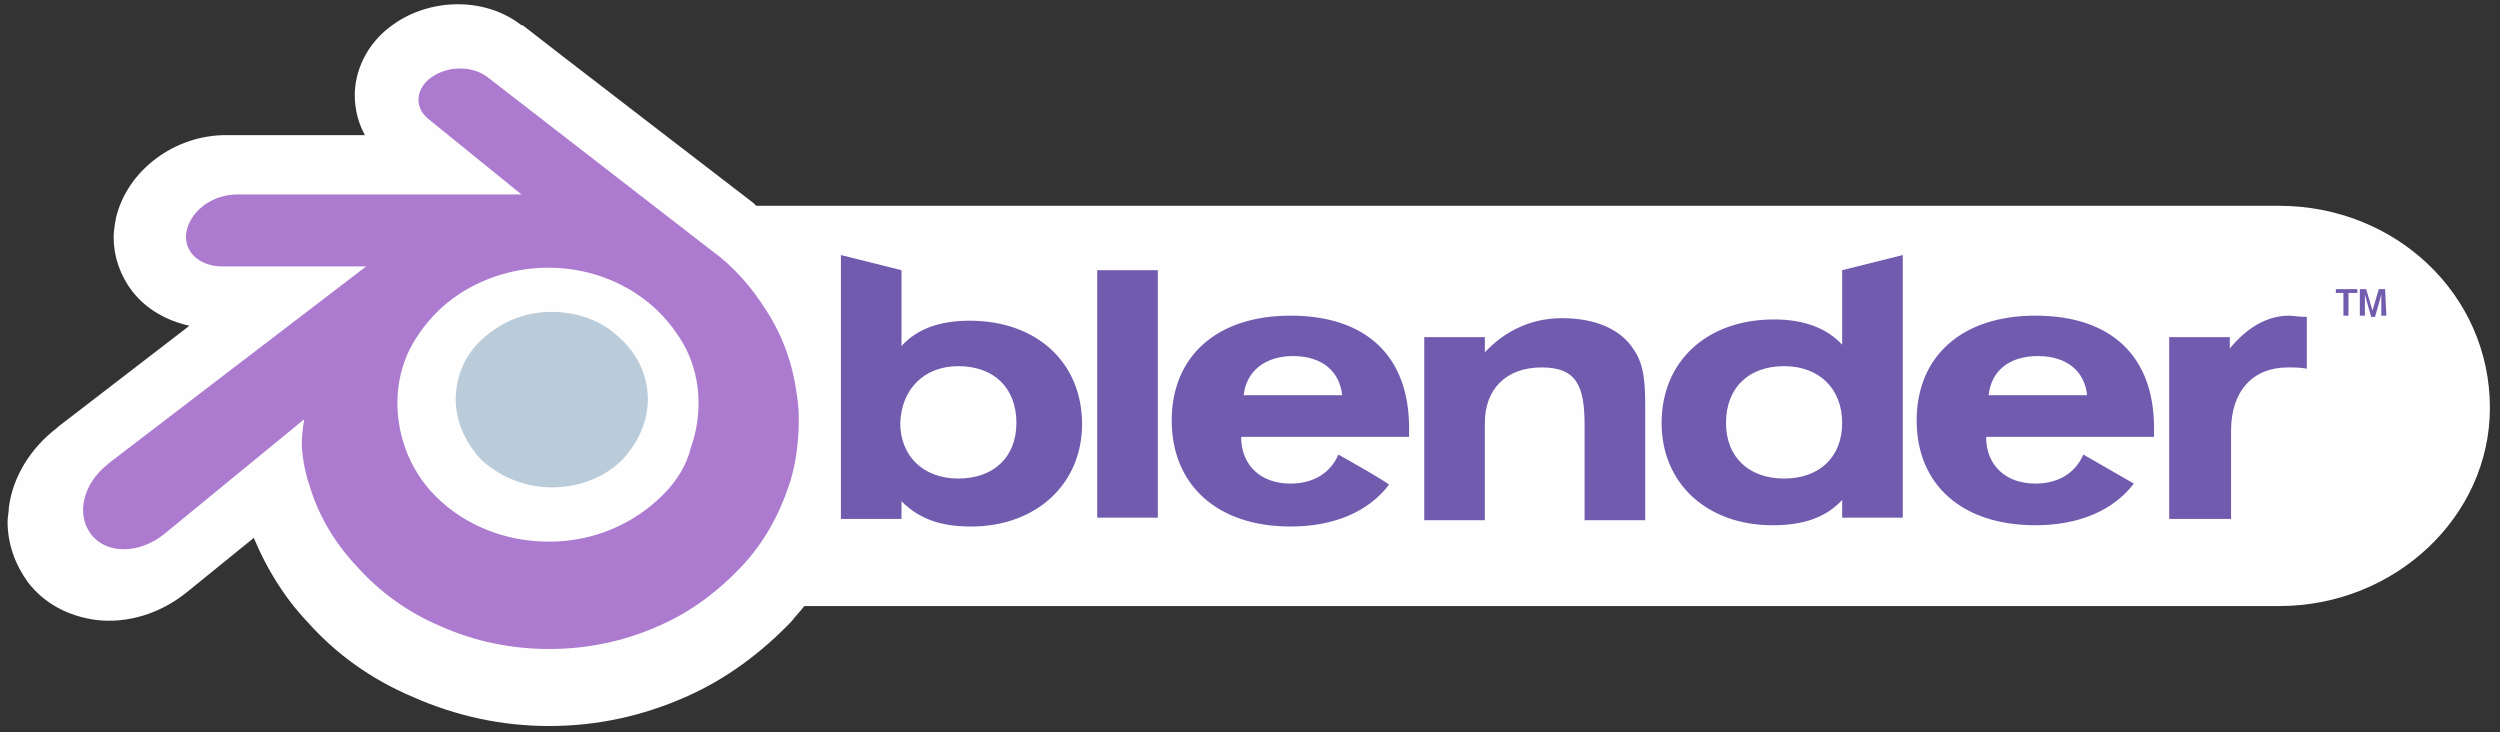 <?xml version="1.0" encoding="utf-8"?>
<!-- Generator: Adobe Illustrator 28.1.0, SVG Export Plug-In . SVG Version: 6.00 Build 0)  -->
<svg version="1.1" id="图层_1" xmlns="http://www.w3.org/2000/svg" xmlns:xlink="http://www.w3.org/1999/xlink" x="0px" y="0px"
	 viewBox="0 0 198 58" style="enable-background:new 0 0 198 58;" xml:space="preserve">
<rect x="0" y="0" width="198" height="58" fill="#333333" stroke="none"/>
<style type="text/css">
	.st0{fill:#FEFEFE;}
	.st1{fill:#BACCDA;}
	.st2{fill:#AC7ACF;}
	.st3{fill:#705BAF;}
</style>
<path class="st0" d="M180.5,16.3H59.9c-0.1-0.1-0.1-0.1-0.2-0.2c0,0-17.7-13.6-18.3-14.1l-0.1,0c-2.8-2.2-7.1-2.2-10.1-0.1
	c-1.9,1.3-3,3.3-3.1,5.4c0,0.1,0,0.2,0,0.3c0,1.1,0.3,2.2,0.8,3.1l-11,0c-4.1,0-7.8,2.8-8.7,6.5c-0.1,0.5-0.2,1.1-0.2,1.6
	c0,1.5,0.5,3,1.5,4.3c1.1,1.4,2.7,2.3,4.5,2.7l-10.4,8c0,0-0.1,0.1-0.1,0.1c-2.1,1.6-3.5,3.9-3.8,6.3c0,0.4-0.1,0.7-0.1,1.1
	c0,1.8,0.6,3.4,1.6,4.8c1.3,1.7,3.2,2.7,5.4,3c2.5,0.3,5.1-0.5,7.2-2.2c0,0,2.6-2.1,5.3-4.3c1,2.4,2.4,4.7,4.2,6.6
	c2.3,2.6,5.1,4.6,8.4,6c3.4,1.5,7,2.3,10.8,2.3c3.8,0,7.4-0.8,10.8-2.3c3.2-1.4,6-3.5,8.4-6c0.3-0.4,0.7-0.8,1-1.2h116.8
	c9.2,0,16.7-7.1,16.7-15.7C197.2,23.3,189.7,16.3,180.5,16.3z"/>
<path class="st1" d="M36.1,31.3c0.1-1.9,1-3.6,2.4-4.7c1.4-1.2,3.2-1.9,5.2-1.9c2,0,3.9,0.7,5.2,1.9c1.4,1.2,2.3,2.8,2.4,4.7
	c0.1,1.9-0.7,3.7-2,5.1c-1.4,1.4-3.4,2.2-5.6,2.2s-4.2-0.9-5.6-2.2C36.8,35,36,33.2,36.1,31.3z"/>
<path class="st2" d="M23.9,35.1c0,0.7,0.2,2.2,0.6,3.3c0.7,2.4,2,4.6,3.8,6.5c1.8,2,4,3.6,6.6,4.7c2.7,1.2,5.6,1.8,8.6,1.8
	c3,0,5.9-0.6,8.6-1.8c2.6-1.1,4.8-2.8,6.6-4.7c1.8-1.9,3-4.1,3.8-6.5c0.4-1.2,0.6-2.4,0.7-3.6c0.1-1.2,0.1-2.4-0.1-3.6
	c-0.3-2.3-1.1-4.6-2.4-6.6c-1.2-1.9-2.6-3.5-4.4-4.8l0,0L38.6,6.1c0,0,0,0,0,0c-1.2-0.9-3.1-0.9-4.4,0c-1.3,0.9-1.4,2.4-0.3,3.3l0,0
	l7.4,6l-22.5,0h0c-1.9,0-3.6,1.2-4,2.8c-0.4,1.6,0.9,2.9,2.8,2.9l0,0l11.4,0L8.6,36.7l-0.1,0.1c-1.9,1.5-2.5,3.9-1.3,5.5
	c1.2,1.6,3.8,1.6,5.8,0l11.1-9.1C24.1,33.1,23.9,34.4,23.9,35.1z M52.5,39.2c-2.3,2.3-5.5,3.7-9,3.7c-3.5,0-6.7-1.3-9-3.6
	c-1.1-1.1-1.9-2.4-2.4-3.8c-0.5-1.4-0.7-2.8-0.6-4.3c0.1-1.4,0.5-2.8,1.2-4c0.7-1.2,1.6-2.3,2.7-3.2c2.2-1.8,5.1-2.8,8-2.8
	c3,0,5.8,1,8,2.8c1.1,0.9,2,2,2.7,3.2c0.7,1.2,1.1,2.6,1.2,4c0.1,1.5-0.1,2.9-0.6,4.3C54.4,36.8,53.6,38.1,52.5,39.2z"/>
<path class="st3" d="M157.5,31.3c0.2-1.9,1.6-3.1,3.9-3.1c2.3,0,3.7,1.2,3.9,3.1H157.5z M165,36c-0.6,1.4-1.9,2.3-3.8,2.3
	c-2.3,0-3.9-1.4-3.9-3.7h13.3v-0.7c0-5.7-3.4-8.9-9.4-8.9c-5.8,0-9.4,3.2-9.4,8.3c0,5.1,3.6,8.3,9.4,8.3c3.5,0,6.2-1.2,7.8-3.3
	L165,36z M98.5,31.3c0.2-1.9,1.7-3.1,3.9-3.1c2.3,0,3.7,1.2,3.9,3.1H98.5z M106,36c-0.6,1.4-1.9,2.3-3.8,2.3c-2.3,0-3.9-1.4-3.9-3.7
	h13.3v-0.7c0-5.7-3.4-8.9-9.4-8.9c-5.8,0-9.4,3.2-9.4,8.3c0,5.1,3.6,8.4,9.4,8.4c3.5,0,6.2-1.2,7.8-3.3C110.1,38.3,106,36,106,36z
	 M86.9,21.4h4.8v19.6h-4.8V21.4z M112.8,26.7h4.8v1.2c1.7-1.8,3.8-2.7,6.1-2.7c2.7,0,4.7,0.9,5.7,2.5c0.9,1.3,0.9,2.9,0.9,4.9v8.6
	h-4.8v-7.5c0-3.1-0.6-4.6-3.4-4.6c-2.8,0-4.5,1.7-4.5,4.4v7.7h-4.8L112.8,26.7L112.8,26.7z M145.9,33.5c0,2.7-1.8,4.4-4.6,4.4
	c-2.8,0-4.6-1.7-4.6-4.4c0-2.8,1.8-4.5,4.6-4.5C144.1,29,145.9,30.8,145.9,33.5z M145.9,27.3c-1.2-1.3-3-2-5.4-2
	c-5.3,0-8.9,3.3-8.9,8.2c0,4.8,3.6,8.1,8.8,8.1c2.4,0,4.2-0.6,5.5-2v1.4h4.8V20.2l-4.8,1.2C145.9,21.4,145.9,27.3,145.9,27.3z
	 M75.9,29c2.8,0,4.6,1.7,4.6,4.5c0,2.7-1.8,4.4-4.6,4.4c-2.8,0-4.6-1.8-4.6-4.4C71.4,30.8,73.2,29,75.9,29z M71.4,21.4l-4.8-1.2
	v20.9h4.8v-1.4c1.4,1.4,3.1,2,5.5,2c5.2,0,8.8-3.4,8.8-8.1c0-4.9-3.6-8.2-8.9-8.2c-2.5,0-4.2,0.7-5.4,2
	C71.4,27.3,71.4,21.4,71.4,21.4z M171.8,41.1V26.7h4.8v0.9c1.4-1.7,3-2.6,4.7-2.6c0.3,0,0.8,0.1,1.4,0.1v4.1c-0.5-0.1-1-0.1-1.5-0.1
	c-2.8,0-4.5,1.9-4.5,5v7H171.8z M189,25h-0.4l0-1.3l0-0.4l-0.1,0.4l-0.4,1.4h-0.3l-0.4-1.4l-0.1-0.4l0,0.4l0,1.3h-0.4v-2.1h0.5
	l0.5,1.7l0.5-1.7h0.5L189,25L189,25z M186,25h-0.4v-1.8H185v-0.3h1.7v0.3H186L186,25L186,25z"/>
</svg>
